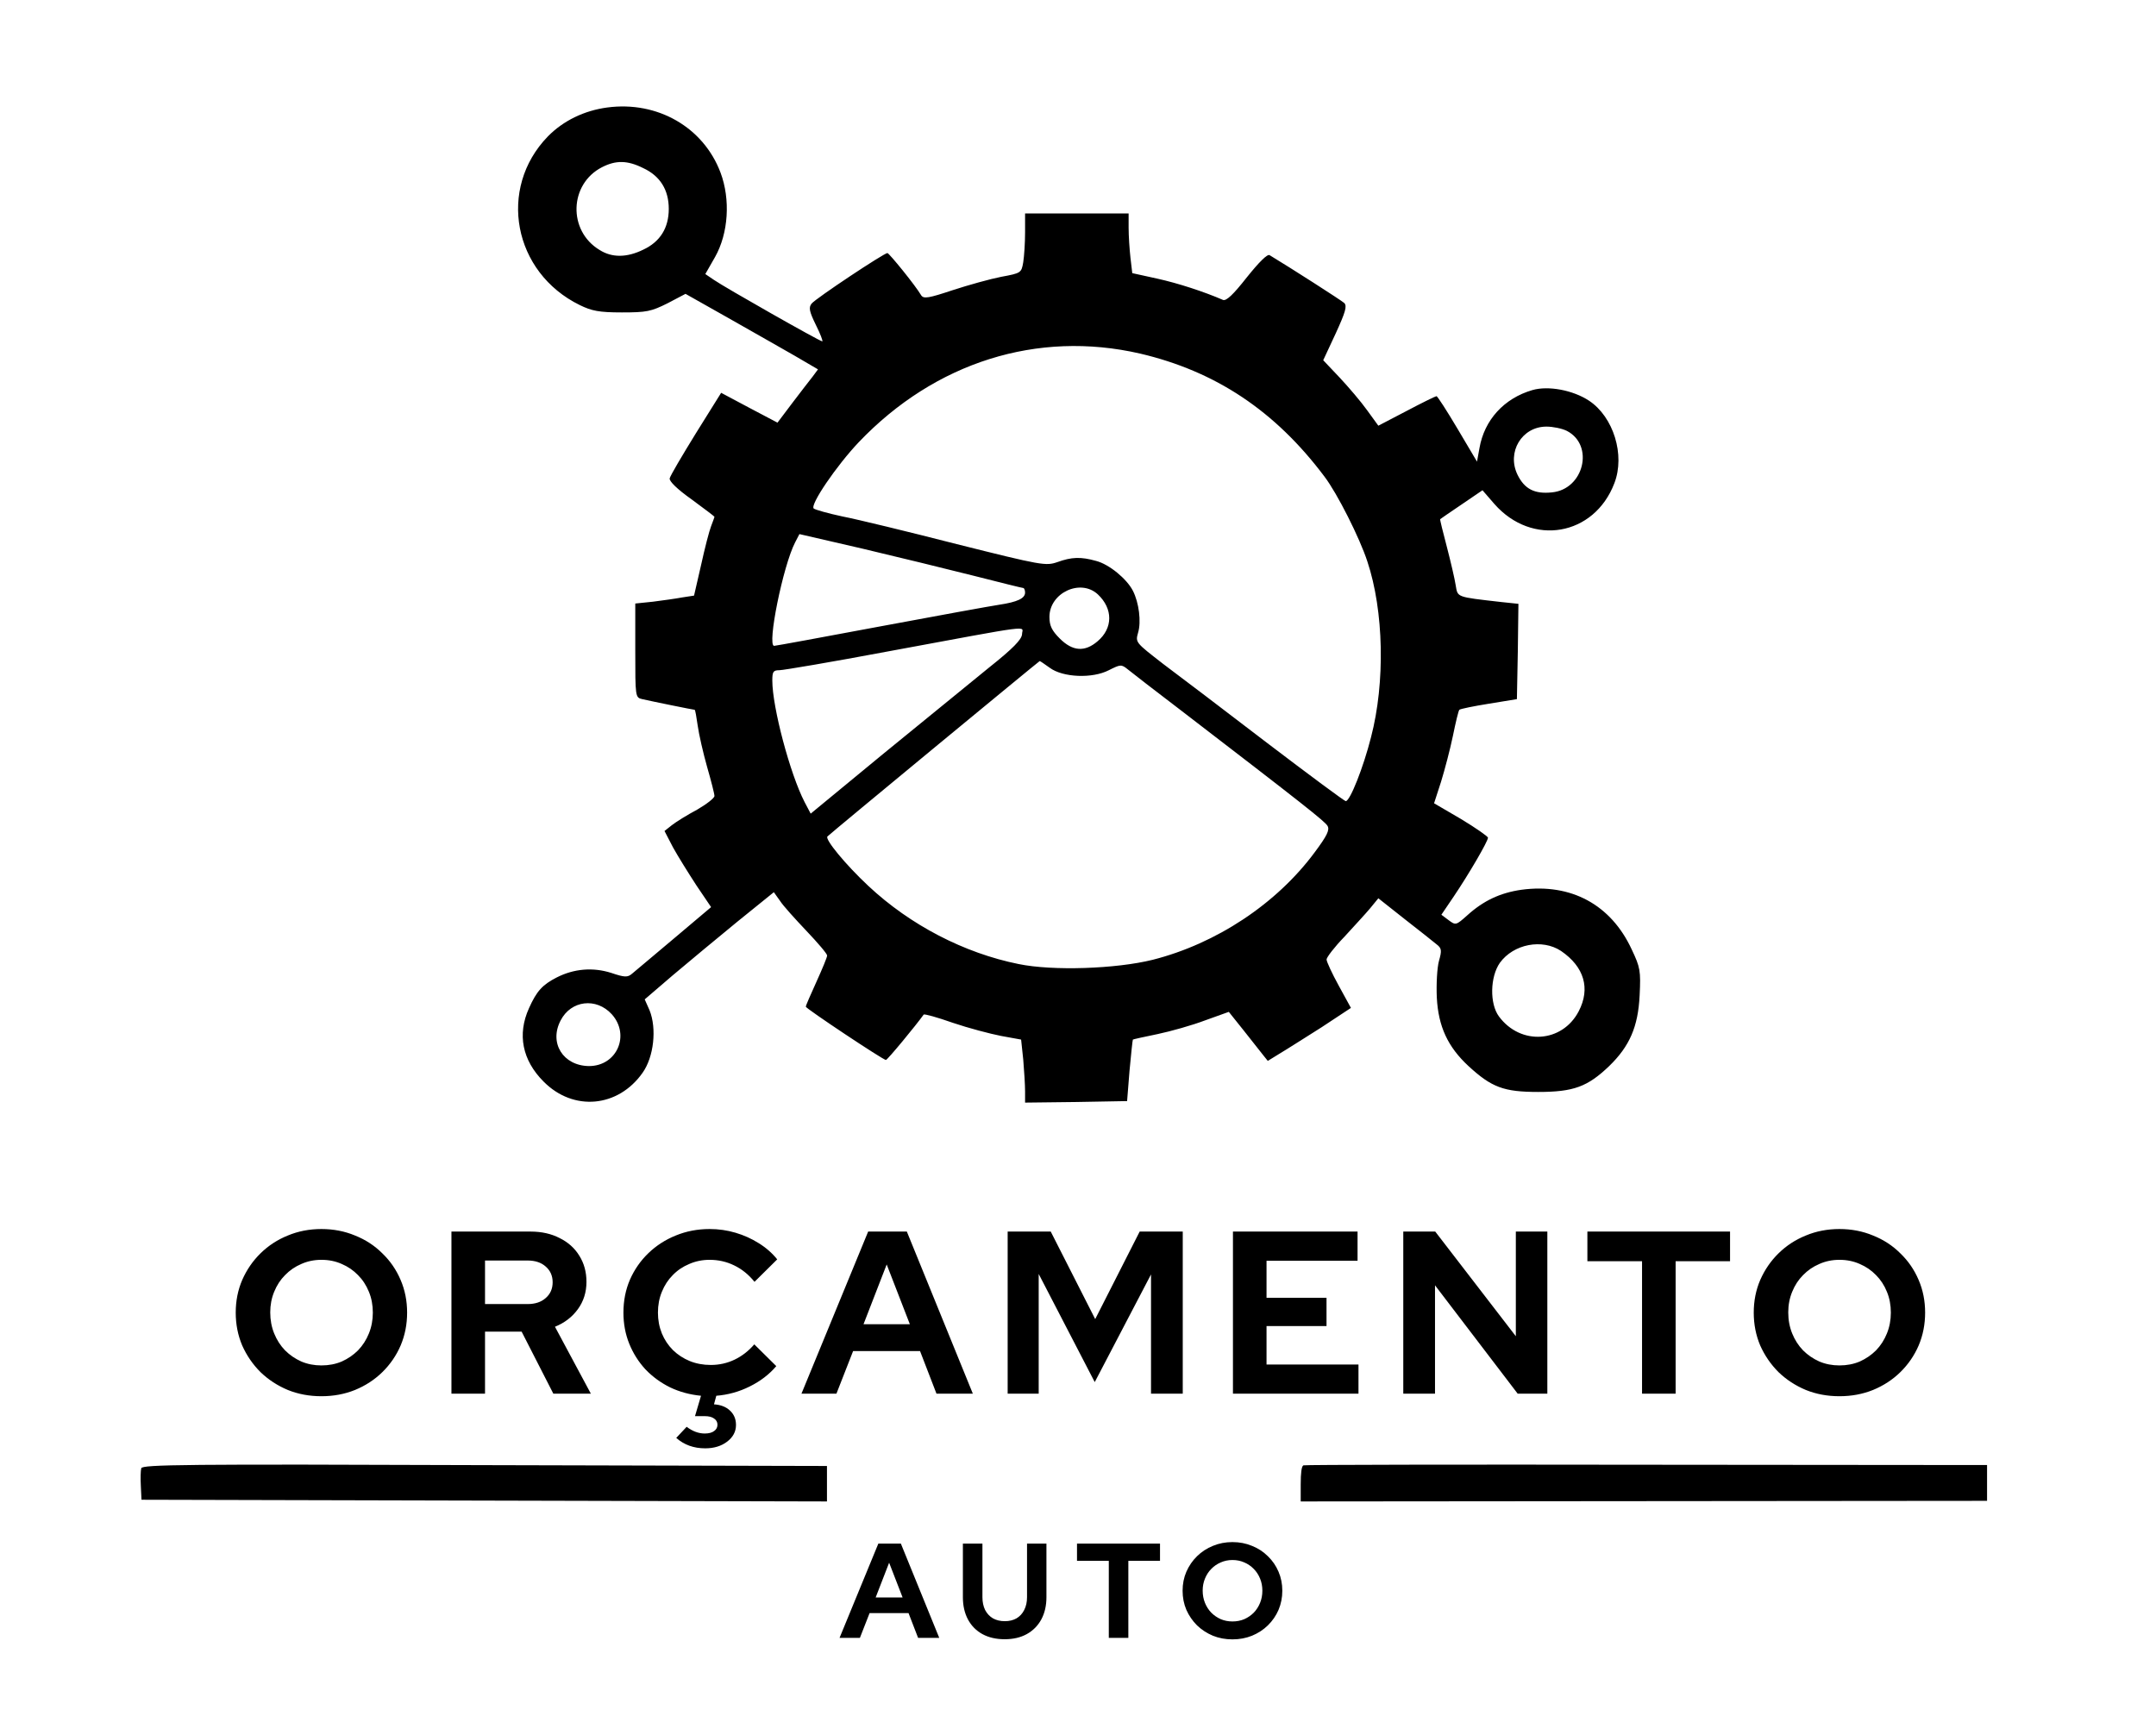 <svg width="1024" height="815" viewBox="0 0 1024 815" fill="none" xmlns="http://www.w3.org/2000/svg">
<path d="M288.417 51.057C277.569 52.504 267.589 57.277 260.213 64.798C236.202 89.532 243.724 129.452 275.4 144.929C281.041 147.677 284.512 148.4 295.36 148.4C307.076 148.4 309.246 147.966 317.056 144.061L325.59 139.577L345.84 151.004C356.977 157.368 371.152 165.323 377.371 168.939L388.508 175.448L386.05 178.775C384.603 180.51 380.264 186.296 376.359 191.358L369.271 200.76L355.82 193.673L342.513 186.585L330.508 205.822C323.999 216.381 318.358 225.927 318.069 227.229C317.779 228.531 321.54 232.292 328.483 237.209C334.413 241.549 339.331 245.309 339.331 245.454C339.331 245.743 338.608 247.623 337.74 249.938C336.872 252.107 334.702 260.496 332.967 268.452L329.64 282.916L323.999 283.783C320.962 284.362 314.597 285.23 310.114 285.808L301.724 286.676V309.096C301.724 330.936 301.724 331.37 305.051 332.093C309.39 333.106 329.351 337.156 329.929 337.156C330.218 337.156 330.797 340.627 331.376 344.677C331.954 348.872 333.979 357.695 335.859 364.348C337.74 370.857 339.331 377.076 339.331 378.089C339.331 379.101 335.57 381.994 331.086 384.598C326.458 387.057 321.106 390.383 319.081 391.974L315.61 394.722L319.66 402.533C321.974 406.728 327.036 414.827 330.797 420.613L337.74 430.883L320.094 445.78C310.403 453.88 301.435 461.546 300.133 462.559C298.108 464.294 296.662 464.294 290.298 462.125C281.619 459.377 272.652 460.1 264.407 464.294C257.609 467.766 254.861 470.803 251.245 478.903C245.604 491.342 248.063 503.637 258.188 513.761C272.362 528.081 293.625 526.056 305.196 509.567C310.547 502.045 311.994 488.594 308.522 479.916L306.208 474.708L319.515 463.282C326.892 457.062 340.633 445.636 350.179 437.825L367.536 423.795L370.428 427.845C371.875 430.159 377.66 436.523 383.012 442.164C388.364 447.805 392.848 453.012 392.848 453.88C392.848 454.748 390.533 460.244 387.785 466.319C385.037 472.394 382.723 477.601 382.723 478.18C382.723 479.048 419.461 503.492 420.763 503.492C421.486 503.492 435.083 487.003 438.699 481.94C438.988 481.507 445.207 483.242 452.584 485.846C459.816 488.305 470.23 491.053 475.437 492.065L484.983 493.801L485.996 503.347C486.43 508.554 486.864 515.352 486.864 518.39V523.741L511.163 523.452L535.318 523.018L536.475 508.554C537.199 500.599 537.922 493.946 538.066 493.801C538.211 493.656 543.418 492.499 549.782 491.197C556.002 489.896 566.271 487.003 572.346 484.689L583.628 480.639L590.571 489.317C594.331 494.09 598.526 499.442 599.828 501.033L602.142 503.926L607.783 500.454C610.965 498.574 619.788 492.933 627.599 488.015L641.629 478.758L635.843 468.2C632.661 462.414 630.057 456.773 630.057 455.761C630.057 454.748 633.818 449.83 638.447 445.057C642.93 440.139 648.571 434.065 650.741 431.461L654.646 426.688L667.085 436.523C674.028 441.875 680.826 447.371 682.273 448.529C684.731 450.409 684.876 451.421 683.43 456.484C682.562 459.666 682.128 467.476 682.417 473.841C683.14 487.581 687.624 497.272 697.46 506.385C708.452 516.509 714.238 518.679 730.582 518.679C747.361 518.679 754.014 516.22 764.284 506.385C773.974 496.983 778.024 487.726 778.748 472.828C779.326 461.112 779.037 459.521 774.987 450.987C765.151 429.725 746.204 419.456 722.627 422.638C712.502 424.084 704.547 427.845 696.881 434.788C691.53 439.561 691.385 439.561 688.058 437.102L684.587 434.499L690.372 425.965C697.604 415.261 706.717 399.64 706.717 397.905C706.717 397.326 700.931 393.276 693.988 389.082L681.115 381.56L684.442 371.291C686.178 365.65 688.781 355.814 690.083 349.45C691.385 343.086 692.687 337.59 693.121 337.156C693.555 336.722 699.919 335.42 707.151 334.263L720.458 332.093L720.891 309.529L721.181 286.821L712.936 285.953C691.385 283.494 692.397 283.783 691.385 277.998C690.951 275.105 689.071 267.005 687.19 259.773C685.31 252.686 683.864 246.756 684.008 246.611C684.153 246.466 688.781 243.284 694.133 239.668L704.113 232.87L709.754 239.379C727.69 259.773 757.196 254.566 766.742 229.543C771.949 216.092 766.308 198.012 754.737 190.346C747.071 185.284 735.355 183.114 727.834 185.284C714.383 189.189 704.981 199.458 702.667 212.91L701.51 219.274L692.253 203.653C687.19 195.119 682.706 188.176 682.273 188.176C681.839 188.176 675.33 191.358 667.953 195.264L654.646 202.206L649.295 194.83C646.402 190.78 640.472 183.837 636.277 179.353L628.466 171.109L634.397 158.38C639.025 148.256 639.893 145.363 638.447 143.916C637 142.615 612.845 127.138 603.01 121.208C601.997 120.485 597.947 124.535 592.162 131.767C585.798 139.867 582.471 143.049 580.88 142.47C571.912 138.565 559.473 134.515 549.638 132.345L537.777 129.742L536.909 122.365C536.475 118.46 536.041 112.096 536.041 108.19V101.392H511.453H486.864V110.36C486.864 115.422 486.43 121.787 485.996 124.535C485.128 129.597 484.983 129.742 475.582 131.477C470.375 132.49 459.961 135.383 452.439 137.842C441.157 141.602 438.699 142.036 437.541 140.3C434.649 135.383 422.354 120.34 421.486 120.195C419.895 120.195 387.641 141.602 385.471 144.206C384.025 146.086 384.314 147.822 387.496 154.331C389.666 158.67 390.967 162.141 390.533 162.141C389.376 162.141 344.249 136.54 339.042 132.924L334.992 130.176L339.62 122.076C345.984 110.794 346.997 94.739 342.224 82.01C334.124 60.459 312.283 47.875 288.417 51.057ZM305.485 79.841C313.585 83.602 317.635 90.255 317.635 99.223C317.635 108.19 313.585 114.844 305.485 118.604C297.819 122.365 290.732 122.51 284.801 118.749C269.614 109.637 270.337 87.362 285.959 79.407C292.467 76.08 297.964 76.08 305.485 79.841ZM541.393 167.927C577.264 176.316 605.613 195.119 629.045 226.361C635.12 234.317 645.823 255.579 649.439 266.716C657.25 290.148 657.973 324.138 651.175 350.173C647.559 364.493 641.195 380.548 639.17 380.548C638.591 380.548 621.813 368.109 601.853 352.921C582.037 337.734 559.762 320.811 552.386 315.315C539.368 305.19 539.223 305.19 540.525 300.562C542.116 295.355 540.959 286.242 538.066 280.601C535.174 274.96 526.784 268.018 520.565 266.427C513.333 264.402 508.994 264.546 502.196 267.005C496.699 268.886 494.819 268.596 454.464 258.471C431.322 252.541 406.878 246.611 400.08 245.309C393.282 243.863 387.207 242.127 386.484 241.549C384.603 239.813 397.332 221.154 407.89 210.017C444.195 171.977 492.794 156.789 541.393 167.927ZM744.179 204.665C757.341 211.463 752.278 232.436 737.091 233.883C728.847 234.75 724.074 232.292 720.747 225.493C715.54 214.79 722.772 202.64 734.488 202.64C737.525 202.64 741.864 203.508 744.179 204.665ZM462.564 273.514C475.003 276.696 485.562 279.3 485.996 279.3C486.43 279.3 486.864 280.312 486.864 281.469C486.864 284.217 483.248 285.953 474.569 287.255C470.664 287.833 445.207 292.462 418.16 297.524C391.112 302.587 368.403 306.781 367.68 306.781C364.209 306.781 371.875 268.741 377.66 257.604L379.685 253.698L409.771 260.641C426.26 264.546 449.981 270.332 462.564 273.514ZM521.433 282.337C528.665 289.135 528.665 298.392 521.288 304.612C515.213 309.819 509.428 309.385 503.353 303.31C499.592 299.549 498.435 297.235 498.435 293.04C498.435 281.614 513.188 274.671 521.433 282.337ZM485.417 301.285C485.273 303.744 481.078 308.083 469.796 317.051C461.262 323.993 438.699 342.363 419.606 357.984L385.037 386.478L382.144 380.982C375.202 367.53 366.812 335.854 366.812 323.27C366.812 319.076 367.246 318.352 370.139 318.352C372.019 318.352 395.017 314.447 421.197 309.529C493.228 296.223 485.417 297.235 485.417 301.285ZM498.58 317.195C504.799 321.824 518.829 322.402 526.64 318.352C532.136 315.604 532.57 315.46 535.607 317.919C537.343 319.365 548.77 328.188 560.919 337.445C619.499 382.428 629.19 390.094 630.491 392.264C631.649 394.144 630.347 396.892 624.417 404.847C606.336 429.291 577.698 448.239 547.468 455.905C529.967 460.244 500.026 461.257 483.826 457.93C457.936 452.723 432.334 439.416 412.519 420.902C401.526 410.633 391.691 398.628 392.992 397.326C394.873 395.446 493.517 314.013 493.806 314.013C494.096 314.013 496.121 315.46 498.58 317.195ZM741.43 451.711C752.423 459.232 755.46 469.501 749.82 480.349C742.009 495.392 722.193 496.694 711.924 482.808C707.44 476.733 707.729 464.005 712.358 457.352C718.867 448.384 732.463 445.78 741.43 451.711ZM290.587 481.796C299.41 491.631 293.046 506.385 279.739 506.385C267.445 506.24 260.647 495.392 266.288 484.689C271.205 475.142 283.21 473.696 290.587 481.796Z" fill="black"/>
<path d="M67.095 697.414C66.791 698.483 66.69 702.227 66.892 705.836L67.196 712.386L230.034 712.787L392.77 713.189V704.766V696.344L230.236 695.943C87.652 695.409 67.601 695.676 67.095 697.414Z" fill="black"/>
<path d="M619.053 696.039C618.171 696.467 617.779 699.612 617.779 705.042V713.189L780.82 713.046L943.762 712.903V704.471V695.896L781.996 695.753C693.074 695.61 619.641 695.753 619.053 696.039Z" fill="black"/>
<path d="M152.66 663.21C146.94 663.21 141.623 662.22 136.71 660.24C131.797 658.187 127.47 655.363 123.73 651.77C120.063 648.103 117.167 643.887 115.04 639.12C112.987 634.28 111.96 629.073 111.96 623.5C111.96 617.927 112.987 612.757 115.04 607.99C117.167 603.15 120.063 598.933 123.73 595.34C127.47 591.673 131.797 588.85 136.71 586.87C141.623 584.817 146.94 583.79 152.66 583.79C158.38 583.79 163.697 584.817 168.61 586.87C173.597 588.85 177.923 591.673 181.59 595.34C185.33 598.933 188.227 603.15 190.28 607.99C192.333 612.757 193.36 617.927 193.36 623.5C193.36 629.073 192.333 634.28 190.28 639.12C188.227 643.887 185.33 648.103 181.59 651.77C177.923 655.363 173.597 658.187 168.61 660.24C163.697 662.22 158.38 663.21 152.66 663.21ZM152.66 648.58C156.18 648.58 159.407 647.957 162.34 646.71C165.273 645.39 167.84 643.63 170.04 641.43C172.24 639.157 173.963 636.48 175.21 633.4C176.457 630.32 177.08 627.02 177.08 623.5C177.08 619.907 176.457 616.607 175.21 613.6C173.963 610.52 172.24 607.88 170.04 605.68C167.84 603.407 165.273 601.647 162.34 600.4C159.407 599.08 156.18 598.42 152.66 598.42C149.213 598.42 146.023 599.08 143.09 600.4C140.157 601.647 137.59 603.407 135.39 605.68C133.19 607.88 131.467 610.52 130.22 613.6C128.973 616.607 128.35 619.87 128.35 623.39C128.35 626.983 128.973 630.32 130.22 633.4C131.467 636.48 133.19 639.157 135.39 641.43C137.59 643.63 140.157 645.39 143.09 646.71C146.023 647.957 149.213 648.58 152.66 648.58ZM214.412 662V585H252.032C257.239 585 261.822 586.027 265.782 588.08C269.816 590.06 272.932 592.847 275.132 596.44C277.406 600.033 278.542 604.177 278.542 608.87C278.542 613.783 277.186 618.11 274.472 621.85C271.759 625.59 268.129 628.377 263.582 630.21L280.632 662H262.812L247.742 632.52H230.362V662H214.412ZM230.362 619.43H250.602C254.196 619.43 257.056 618.477 259.182 616.57C261.382 614.663 262.482 612.17 262.482 609.09C262.482 606.01 261.382 603.517 259.182 601.61C257.056 599.703 254.196 598.75 250.602 598.75H230.362V619.43ZM334.931 687.96C329.504 687.96 324.921 686.31 321.181 683.01L326.131 677.73C328.917 679.857 331.777 680.92 334.711 680.92C336.691 680.92 338.194 680.517 339.221 679.71C340.247 678.977 340.761 677.987 340.761 676.74C340.761 675.493 340.211 674.503 339.111 673.77C338.084 673.037 336.617 672.67 334.711 672.67H330.091L332.951 662.99C327.671 662.477 322.794 661.157 318.321 659.03C313.847 656.83 309.924 653.97 306.551 650.45C303.251 646.857 300.684 642.787 298.851 638.24C297.017 633.693 296.101 628.78 296.101 623.5C296.101 617.853 297.127 612.647 299.181 607.88C301.307 603.04 304.241 598.823 307.981 595.23C311.721 591.637 316.047 588.85 320.961 586.87C325.947 584.817 331.301 583.79 337.021 583.79C341.274 583.79 345.381 584.377 349.341 585.55C353.301 586.723 356.967 588.373 360.341 590.5C363.787 592.627 366.721 595.193 369.141 598.2L358.361 608.87C355.574 605.423 352.347 602.82 348.681 601.06C345.087 599.3 341.201 598.42 337.021 598.42C333.574 598.42 330.347 599.08 327.341 600.4C324.334 601.647 321.731 603.407 319.531 605.68C317.331 607.88 315.607 610.52 314.361 613.6C313.114 616.607 312.491 619.907 312.491 623.5C312.491 627.02 313.114 630.32 314.361 633.4C315.607 636.407 317.367 639.047 319.641 641.32C321.914 643.52 324.554 645.243 327.561 646.49C330.641 647.737 333.977 648.36 337.571 648.36C341.604 648.36 345.381 647.517 348.901 645.83C352.421 644.143 355.537 641.723 358.251 638.57L368.701 648.91C365.327 652.87 361.111 656.097 356.051 658.59C351.064 661.083 345.784 662.55 340.211 662.99L339.111 667.06C342.337 667.28 344.867 668.27 346.701 670.03C348.607 671.79 349.561 674.063 349.561 676.85C349.561 680.003 348.167 682.643 345.381 684.77C342.594 686.897 339.111 687.96 334.931 687.96ZM380.656 662L412.336 585H430.706L462.056 662H444.786L436.976 641.76H405.186L397.266 662H380.656ZM410.136 629H432.136L421.136 600.62L410.136 629ZM478.592 662V585H499.052L520.172 626.58L541.292 585H561.752V662H546.682V605.35L519.952 656.5L493.332 605.13V662H478.592ZM585.594 662V585H644.774V598.86H601.544V616.46H630.034V629.88H601.544V648.14H645.214V662H585.594ZM666.493 662V585H681.673L719.953 634.72V585H734.913V662H720.833L681.563 610.52V662H666.493ZM779.895 662V599.08H753.935V585H821.695V599.08H795.845V662H779.895ZM873.646 663.21C867.926 663.21 862.61 662.22 857.696 660.24C852.783 658.187 848.456 655.363 844.716 651.77C841.05 648.103 838.153 643.887 836.026 639.12C833.973 634.28 832.946 629.073 832.946 623.5C832.946 617.927 833.973 612.757 836.026 607.99C838.153 603.15 841.05 598.933 844.716 595.34C848.456 591.673 852.783 588.85 857.696 586.87C862.61 584.817 867.926 583.79 873.646 583.79C879.366 583.79 884.683 584.817 889.596 586.87C894.583 588.85 898.91 591.673 902.576 595.34C906.316 598.933 909.213 603.15 911.266 607.99C913.32 612.757 914.346 617.927 914.346 623.5C914.346 629.073 913.32 634.28 911.266 639.12C909.213 643.887 906.316 648.103 902.576 651.77C898.91 655.363 894.583 658.187 889.596 660.24C884.683 662.22 879.366 663.21 873.646 663.21ZM873.646 648.58C877.166 648.58 880.393 647.957 883.326 646.71C886.26 645.39 888.826 643.63 891.026 641.43C893.226 639.157 894.95 636.48 896.196 633.4C897.443 630.32 898.066 627.02 898.066 623.5C898.066 619.907 897.443 616.607 896.196 613.6C894.95 610.52 893.226 607.88 891.026 605.68C888.826 603.407 886.26 601.647 883.326 600.4C880.393 599.08 877.166 598.42 873.646 598.42C870.2 598.42 867.01 599.08 864.076 600.4C861.143 601.647 858.576 603.407 856.376 605.68C854.176 607.88 852.453 610.52 851.206 613.6C849.96 616.607 849.336 619.87 849.336 623.39C849.336 626.983 849.96 630.32 851.206 633.4C852.453 636.48 854.176 639.157 856.376 641.43C858.576 643.63 861.143 645.39 864.076 646.71C867.01 647.957 870.2 648.58 873.646 648.58Z" fill="black"/>
<path d="M398.744 778L417.176 733.2H427.864L446.104 778H436.056L431.512 766.224H413.016L408.408 778H398.744ZM415.896 758.8H428.696L422.296 742.288L415.896 758.8ZM477.168 778.64C473.115 778.64 469.595 777.829 466.608 776.208C463.664 774.587 461.381 772.283 459.76 769.296C458.139 766.267 457.328 762.725 457.328 758.672V733.2H466.608V758.672C466.608 760.976 467.035 763.003 467.888 764.752C468.784 766.459 470.021 767.781 471.6 768.72C473.221 769.616 475.099 770.064 477.232 770.064C479.365 770.064 481.221 769.616 482.8 768.72C484.379 767.781 485.595 766.459 486.448 764.752C487.344 763.003 487.792 760.976 487.792 758.672V733.2H497.008V758.672C497.008 762.683 496.197 766.203 494.576 769.232C492.955 772.219 490.651 774.544 487.664 776.208C484.72 777.829 481.221 778.64 477.168 778.64ZM526.631 778V741.392H511.527V733.2H550.951V741.392H535.911V778H526.631ZM585.359 778.704C582.031 778.704 578.938 778.128 576.079 776.976C573.22 775.781 570.703 774.139 568.527 772.048C566.394 769.915 564.708 767.461 563.471 764.688C562.276 761.872 561.679 758.843 561.679 755.6C561.679 752.357 562.276 749.349 563.471 746.576C564.708 743.76 566.394 741.307 568.527 739.216C570.703 737.083 573.22 735.44 576.079 734.288C578.938 733.093 582.031 732.496 585.359 732.496C588.687 732.496 591.78 733.093 594.639 734.288C597.54 735.44 600.058 737.083 602.191 739.216C604.367 741.307 606.052 743.76 607.247 746.576C608.442 749.349 609.039 752.357 609.039 755.6C609.039 758.843 608.442 761.872 607.247 764.688C606.052 767.461 604.367 769.915 602.191 772.048C600.058 774.139 597.54 775.781 594.639 776.976C591.78 778.128 588.687 778.704 585.359 778.704ZM585.359 770.192C587.407 770.192 589.284 769.829 590.991 769.104C592.698 768.336 594.191 767.312 595.471 766.032C596.751 764.709 597.754 763.152 598.479 761.36C599.204 759.568 599.567 757.648 599.567 755.6C599.567 753.509 599.204 751.589 598.479 749.84C597.754 748.048 596.751 746.512 595.471 745.232C594.191 743.909 592.698 742.885 590.991 742.16C589.284 741.392 587.407 741.008 585.359 741.008C583.354 741.008 581.498 741.392 579.791 742.16C578.084 742.885 576.591 743.909 575.311 745.232C574.031 746.512 573.028 748.048 572.303 749.84C571.578 751.589 571.215 753.488 571.215 755.536C571.215 757.627 571.578 759.568 572.303 761.36C573.028 763.152 574.031 764.709 575.311 766.032C576.591 767.312 578.084 768.336 579.791 769.104C581.498 769.829 583.354 770.192 585.359 770.192Z" fill="black"/>
</svg>
